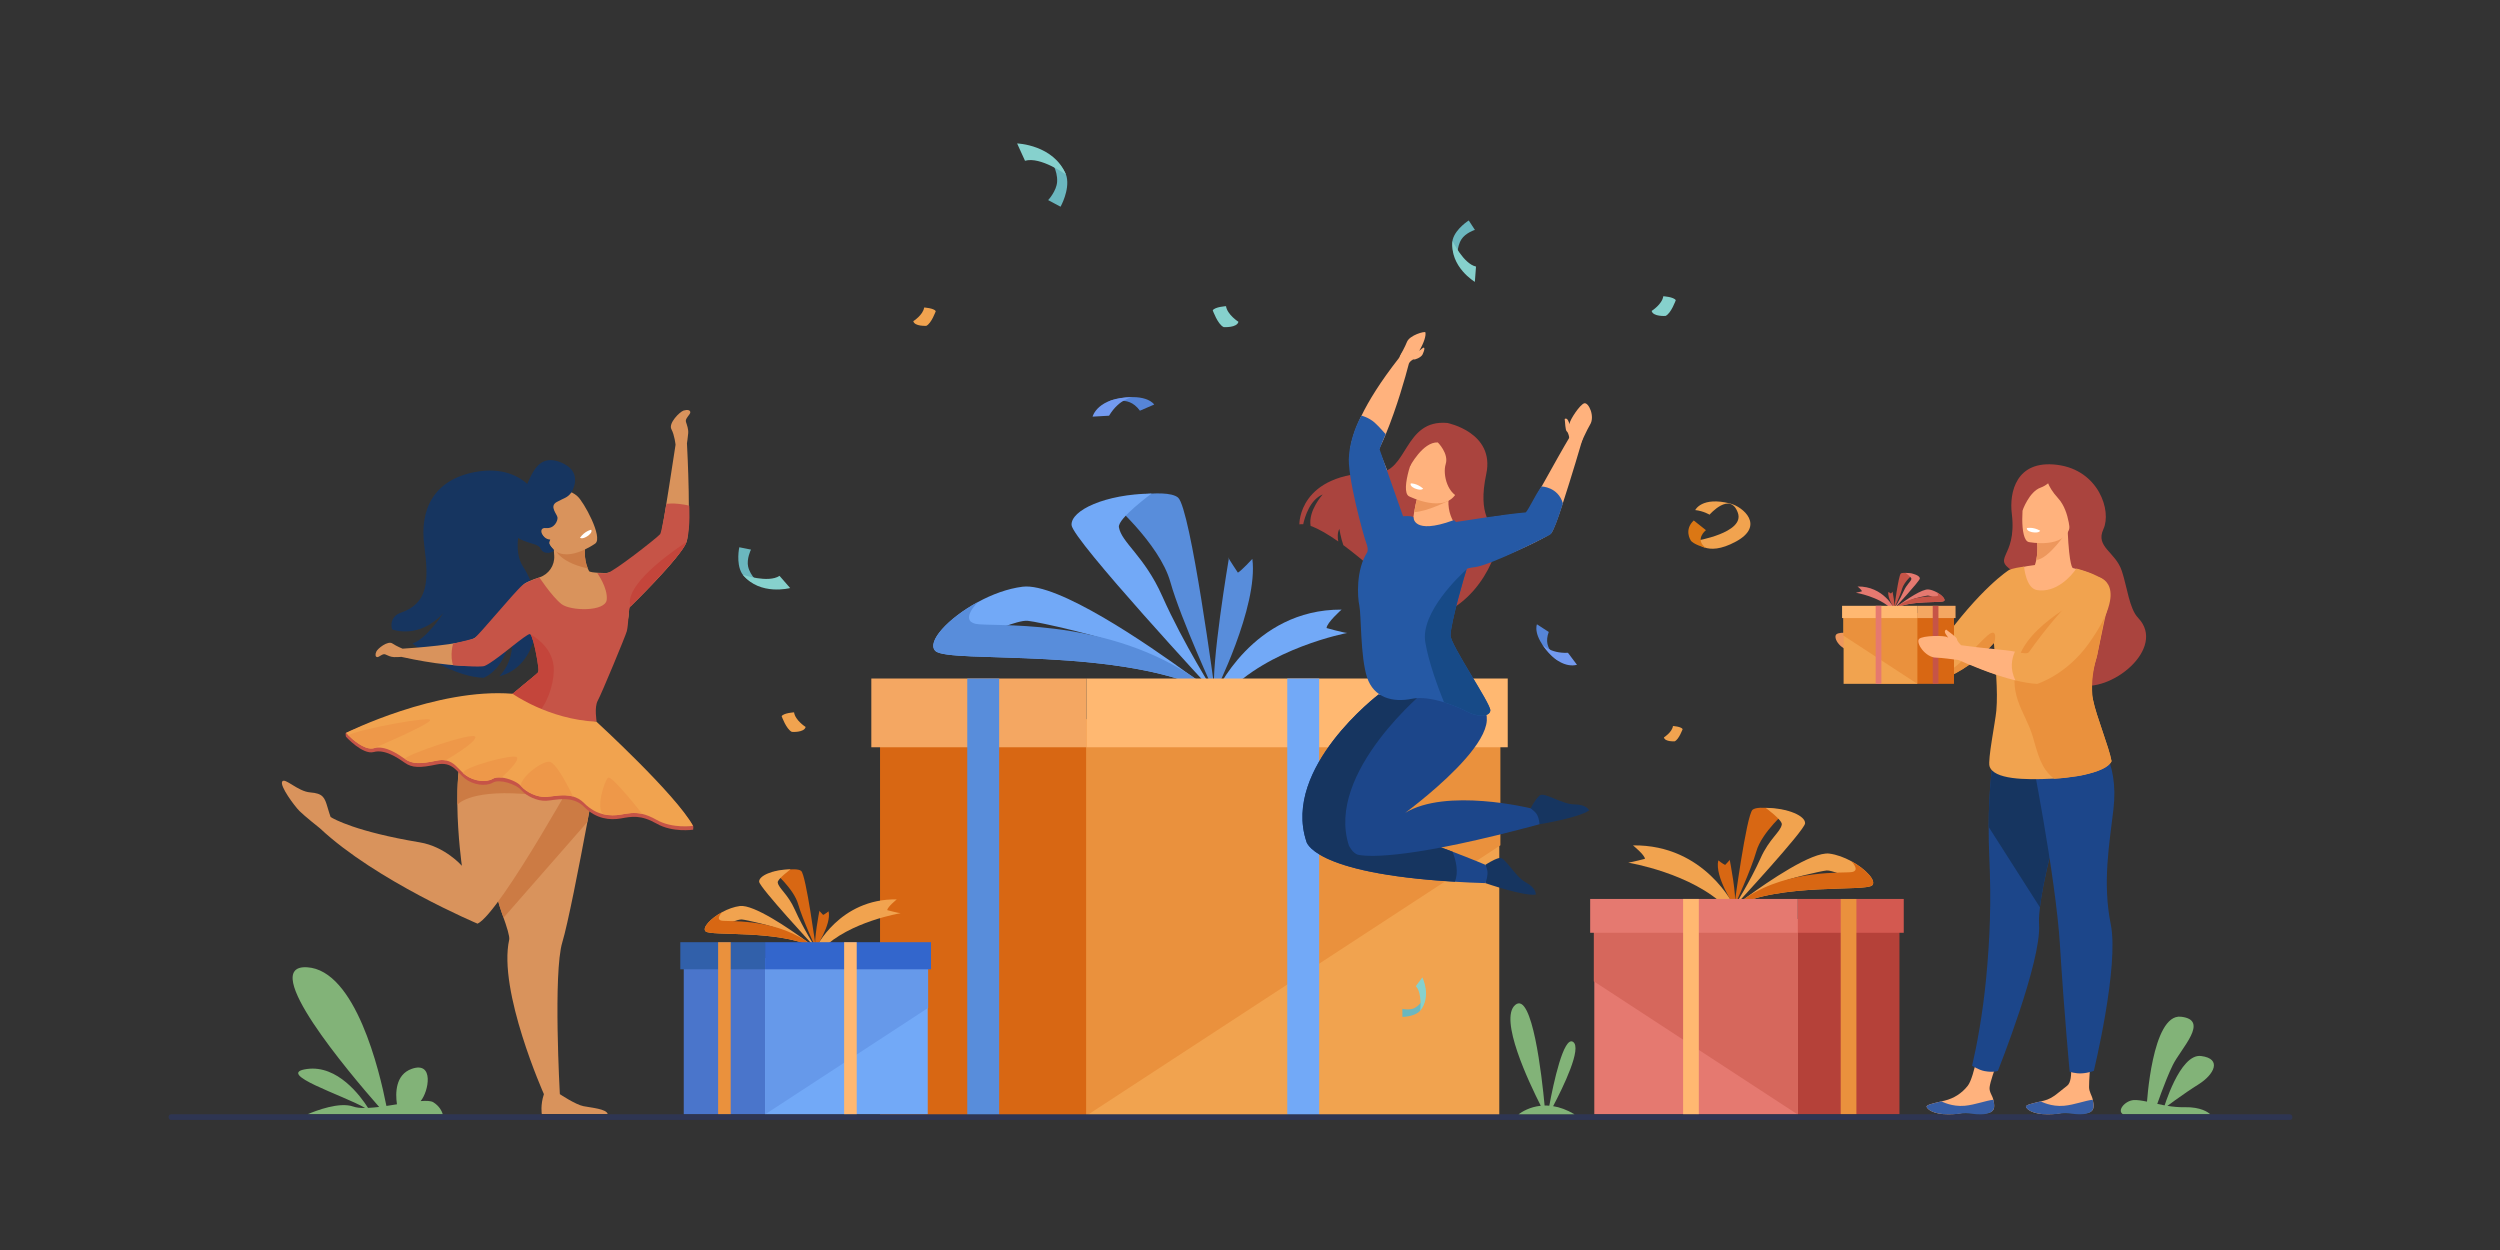 <?xml version="1.0" encoding="utf-8"?>
<!-- Generator: Adobe Illustrator 24.0.1, SVG Export Plug-In . SVG Version: 6.00 Build 0)  -->
<svg version="1.2" baseProfile="tiny" id="_x3C_Layer_x3E_"
	 xmlns="http://www.w3.org/2000/svg" xmlns:xlink="http://www.w3.org/1999/xlink" x="0px" y="0px" viewBox="0 0 3200 1600"
	 xml:space="preserve">
<rect x="0" y="0" width="3200" height="1600" fill="#333333" stroke="none"/>
<rect fill="transparent" width="3200" height="1600"/>
<g>
	<path fill="transparent" d="M335.4,1429.9c0,0-255.1-428.6,71-742.9c326.1-314.2,606.5-140.1,748.8-148.9
		c142.3-8.7,187.9-283.9,608.9-367c421-83,1100.2,8.5,729.4,597.7c-220.3,350,456.4,190.2,361.5,661.9L335.4,1429.9z"/>
	<g>
		<path fill="#D9935C" d="M879.3,567.4c0,0,1.2-7.7,1.6-12.9c0.4-5.2-1.5-10.2-2.9-14.5c-1.4-4.3,5.6-9.3,5.6-12.2
			c0-2.9-3.6-3.8-8.6-2.3c-5,1.6-19.7,16.3-15.6,23.9c4.1,7.7,5.3,19.9,5.3,19.9l0,0c-1.5,10.1-14.1,92.4-18.7,116.8
			c-7,37.2-69.5,47.3-69.5,47.3l30.4,42.8c0,0,63.2-61,71.7-82.4C884.9,678.1,879.9,578.1,879.3,567.4L879.3,567.4z"/>
		<path fill="#163560" d="M502,805.7c0,0,34.5,13.4,65.7-21.3c-0.7,1.1-21.8,33.5-39.8,39.3c2.3,1.6,4.6,3.3,6.7,5.1
			c9.3,7.5,17.3,15.7,26.4,20.5c0,0,0,0,0,0c22.5,12.1,41.8,17.7,58.1,18.3c15.4-6.9,24.3-21.8,29.3-34.7c2.4-1.9,4.8-3.8,7.1-5.6
			c-1.1,18.9-9.8,31.4-16.3,38.3c22.3-5.7,36.6-22.9,43.5-44.3c0.4-1.3,0.8-2.6,1.2-3.9c0.2-0.7,0.4-1.4,0.6-2.2
			c1.2-4.9,2.1-10,2.6-15.2c1.7-18-0.8-37.1-7.3-54.3c-0.3-0.8-0.6-1.5-0.9-2.3c0,0,0-0.1,0-0.1c-2.6-6.4-5.7-12.4-9.4-18
			c-6.7-10.1-7.8-23.5-6.3-37c3.3-29.5,19.6-59.9,19.6-59.9s-2.5-4-7.8-8.9c-10.3-9.3-31.4-21.9-66.4-15.4
			c-53.3,9.8-71.7,47.7-65.5,94.5c6.1,46.7,4.7,73.8-30.8,86c-0.1,0-0.2,0.1-0.4,0.1C502.5,788.2,499.2,797.9,502,805.7z"/>
		<path fill="#D9935C" d="M617.8,926.5c0,0,43.5,49.1,61.6,55.6c18.7,6.7,85.8-3,85.8-3s-7.8-59.1-6.1-77.3
			c1.6-18.3,42.2-85,45.4-112.6c3.3-27.6-28-55.7-28-55.7s-21.1,0-22.5-2.5c-0.6-1.1-1.2-2.3-1.7-3.5c-5.5-13.1-3.4-27.2-3.4-27.2
			l-40.4-1.7c0.4,4.9,0.6,9.1,0.9,12.7c0.8,12.4-7,23.8-18.8,27.7c-11.1,3.6-20.6,7.8-21.3,10.4c-3.5,13.2,29.7,104.2,18.3,113.1
			C639.8,899.7,617.8,926.5,617.8,926.5z"/>
		<path fill="#CC7C46" d="M708.6,698.7c0,0,2.7,20,43.8,28.9c-5.5-13.1-3.4-27.2-3.4-27.2L708.6,698.7z"/>
		<path fill="#D9935C" d="M762.1,695.6c0,0-39.8,28.8-57.3,3.7c-17.5-25-34.5-38.2-9.8-57.6c24.7-19.4,36.3-13.4,44.2-6.4
			C747.1,642.2,772,687.4,762.1,695.6z"/>
		<path fill="#FFFFFF" d="M742.4,688.3c0,0,2.7,2.7,10.2-2.5c0,0,6.4-4.4,4.1-7.7C756.6,678.1,748.7,679.5,742.4,688.3z"/>
		<path fill="#163560" d="M731.5,630.2c0,0,15.3-24-9.8-36.6c-42.1-21.1-43.8,35.6-56.4,39.5c-12.6,3.9-27.4,29.3-12.2,46.9
			c15.2,17.6,34.9,13.5,39,22.4c4.1,8.9,17.6,4.6,16.7,1.4c-0.4-1.2-3.7-3.1-5.5-7.7c-1-2.6,1.8-5.5,0.7-5.5
			c-10.1-0.4-16.2-15.8-5.3-14.7c10.9,1.1,15.4-9.3,14.9-13.5c-0.5-4.3-10.8-14.2-1.2-19.7C722.2,637.2,726.1,637.5,731.5,630.2z"/>
		<path fill="#D9935C" d="M746.8,1415.9c-10.2-2-30.2-15.4-30.2-15.4s-8.7-155.6,3.2-194.5c6.9-22.7,21.3-96.3,32-153.6
			c7.6-40.7,13.4-73.2,13.4-73.2H608.4c0,0,12,129.1,34.9,192c5.6,15.5,9.3,27.6,8.5,31.5c-14.7,65.2,44.4,197.8,44.4,197.8
			c-4.7,14-2.7,25.4-2.7,25.4h84.3C776.3,1419.4,757,1417.9,746.8,1415.9z"/>
		<path fill="#D9935C" d="M669.3,749.5c0,0-48.8,60.7-62.7,67.7c-15.7,7.9-78.3,12.3-91.3,13.1l0,0c0,0-7.2-2.8-13.1-6.7
			c-5.8-3.9-18.8,6.6-20.5,10.4c-1.7,3.8-1.3,6.8,1.1,7.1c2.4,0.3,6.9-4.9,10.3-3.5c3.3,1.5,7.1,3.4,11.3,3.5c3.6,0.1,8-0.2,9.3-0.3
			c10.7,2.4,72.7,15.9,104.1,9.7c9-1.8,76.7-56.5,76.7-56.5l6.2-55.6L669.3,749.5z"/>
		<path fill="#CC7B44" d="M627.3,979.1c0,0-9.5,129.8,17.3,195.5l107.1-122.3c7.6-40.7,13.4-73.2,13.4-73.2H627.3z"/>
		<path fill="#D9935C" d="M632.8,918.7c-22.8-3.3-35.2,15.4-41.6,42.3c-4.8,20.4-6.1,45.4-5.8,69c0.5,41.3,5.8,78.2,5.8,78.2
			s-21.4-24.6-54-30c-81.5-13.6-110.2-30-114-32.4c-1-2.7-2.3-6.8-4-12.6c-3.6-12.3-5.8-17.7-22-18.9c-16.2-1.2-32.7-19.6-36-13.9
			c-3.3,5.7,15.6,31.1,22.1,37.7c6.5,6.5,26.2,22.1,26.2,22.1l0,0c71.5,67.1,201.8,122.1,201.8,122.1
			C640.8,1168.2,750.2,969,750.2,969S703.3,928.9,632.8,918.7z"/>
		<path fill="#C65447" d="M579.9,851.4C579.9,851.4,579.9,851.4,579.9,851.4c0,0,34.7,3.2,40.4,1c5.7-2.3,17-10.7,28.1-19.4
			c2.4-1.9,4.8-3.8,7.1-5.6c11.1-8.7,20.8-16.2,22.8-15.8c0,0,0,0,0,0c0.1,0,0.3,0.1,0.4,0.2c1.2,0.9,2.6,4.6,4,9.6
			c3.7,13.1,7.2,35,6.6,38.5c0,0,0,0,0,0c0,0.1-0.1,0.2-0.1,0.3c0,0,0,0,0,0c0,0,0,0,0,0c-1.5,2-23.4,20-32.9,27.7
			c-2.7,2.2-4.4,3.6-4.4,3.6s0.2,0.1,0.6,0.3c0.4,0.2,1,0.5,1.7,0.8c1.6,0.8,4.1,2,7.3,3.5l0,0c7.2,3.4,18,8.3,30.2,13
			c21.8,8.4,48.3,16.3,67.9,15c1.4-0.1,2.8-0.2,4.1-0.4c0,0-3.2-18.6,1.4-26.8c4.6-8.2,35.8-83.4,37.2-88.9
			c1.2-4.9,1.7-11.7,2.1-17.8c0.1-1.6,0.2-3.2,0.4-4.6c0.4-4.5,1-8.1,2.2-9.2c0,0,0.1-0.1,0.2-0.2c0,0,0.1-0.1,0.1-0.1
			c0.1-0.1,0.2-0.2,0.3-0.3c0.2-0.2,0.3-0.3,0.5-0.5c0-0.1,0.1-0.1,0.1-0.1c7.7-7.6,46.4-46.3,63.1-68.9c0.1-0.2,0.2-0.3,0.3-0.4
			c3.6-4.9,6.1-9,7-11.8l0,0c0.4-1.2,0.7-2.4,1-3.7c4.2-17.2,2.6-43.1,2.6-43.1s0,0,0,0c-0.4-0.1-3-1-13-2.3
			c-7.2-1-15.8-0.2-16.2-0.1c0,0,0,0,0,0s-6.2,36.9-8,38.8c-4.7,5.3-58,47-67.6,49.8c0,0,0,0,0,0c-0.3,0.1-0.6,0.1-0.8,0.1
			c0,0,0,0,0,0h-0.1c-1.2,0-2.4,0-3.6,0c-0.1,0-0.1,0-0.2,0c-4.7,0-8.2,0-8.2,0s13.7,18.8,12.1,34.1c-1.6,15.3-45.9,14.7-57.9,5.5
			c-6.3-4.9-13.8-14.1-19.5-21.7c-3-4.1-5.5-7.7-7.1-9.9c-1-1.5-1.6-2.4-1.6-2.4s0,0,0,0c-0.1,0-0.2,0.1-0.5,0.2
			c-0.1,0-0.2,0.1-0.3,0.1c-0.1,0-0.3,0.1-0.4,0.1c-2.1,0.7-6.3,2.2-10.5,4c-2.3,1-4.5,2-6.5,3.1c0,0,0,0,0,0
			c-1.4,0.8-2.6,1.6-3.6,2.4c-9.7,8-55.8,64.1-61.7,68c0,0,0,0,0,0c-0.1,0.1-0.2,0.1-0.3,0.2c-3.8,1.2-26.8,6.6-26.8,6.6s0,0,0,0
			c-0.1,0.2-1.8,6.8-1.9,13.4C577.8,845.7,579.8,851.1,579.9,851.4z"/>
		<path fill="#CC7B44" d="M585.5,1030c4.2-4.5,26.9-22.5,112.7-10.8c0,0-53.8-61.7-106.8-58.2C586.5,981.4,585.2,1006.4,585.5,1030z
			"/>
		<path fill="#C4453B" d="M651.8,891.5c0,0,17.4,9.1,39.8,17.7c12.3-15.4,18.7-41.3,17-57c-2.7-25.1-26.4-38.6-29.9-40.4
			c4.4,3.5,12,46.1,10.4,48.4c0,0,0,0,0,0c-1.5,2-23.4,20-32.9,27.7C653.5,890.2,651.8,891.5,651.8,891.5z"/>
		<path fill="#C4453B" d="M806.9,776.3c3-2.9,66.2-65.4,71.7-82.4C878.6,694,797.3,745.1,806.9,776.3z"/>
		<g>
			<path fill="#C65447" d="M763.7,928.7c0,0,99.2,87.4,123.5,128.4c0.6,1.1,0,3.7,0,4.9c0,0-26.1,4-46.6-7.7
				c-20.5-11.6-31.9-9.2-45.8-6.7c-13.9,2.5-31.7,0.8-47-14.7c-15.3-15.6-37.4-8.5-48.8-7.9c-11.5,0.5-25.1-6-31.7-13.6
				c-6.5-7.6-27.8-14.7-36.6-9.6c-8.7,5.2-25.1,3-35.5-5.2c-10.4-8.2-15.8-22.4-36.6-18c-20.7,4.4-31.1,4.4-40.4-2.2
				c-9.3-6.5-25.7-17.7-39.8-13.8c-14.2,3.9-35.6-19.6-35.6-19.6s-1-4.4,0-4.9c14.2-6.8,122.3-52.5,213.3-45.2
				C656.2,892.9,702.3,925.8,763.7,928.7z"/>
			<path fill="#F1A34F" d="M442.9,938.1c0,0,1,1.1,2.8,2.9c6,5.9,20.3,18.5,31.2,17c0.5-0.1,1.1-0.2,1.6-0.3c0,0,0,0,0,0
				c14.2-3.9,30.5,7.2,39.8,13.8c9.3,6.6,19.7,6.6,40.4,2.2c4.6-1,8.4-1,11.7-0.4c10.5,1.8,15.7,10.1,22.5,16.4v0
				c0.8,0.7,1.5,1.4,2.4,2c5.6,4.4,12.8,7,19.7,7.8c6,0.6,11.7-0.2,15.7-2.6c2.8-1.7,6.8-2.1,11.3-1.6c8.9,0.9,19.4,5.3,24.3,10.2
				c0.3,0.3,0.6,0.7,0.9,1c6.6,7.6,20.2,14.2,31.7,13.6c8.2-0.4,21.8-4.1,34.4-0.6c0,0,0,0,0,0c5.1,1.4,10,4,14.4,8.5
				c7.9,8,16.5,12.4,24.8,14.3h0c7.8,1.8,15.4,1.6,22.1,0.4c9.1-1.6,17.1-3.2,27.3-0.9c0,0,0,0,0,0c5.4,1.2,11.4,3.6,18.5,7.6
				c20.5,11.6,46.6,7.7,46.6,7.7c-20.9-39.3-123.5-133.3-123.5-133.3c-61.4-2.9-107.4-35.8-107.4-35.8
				C558.5,880.2,442.9,938.1,442.9,938.1z"/>
			<g>
				<path fill="#EE9849" d="M772.6,1042.2L772.6,1042.2c7.8,1.8,15.4,1.6,22.1,0.4c9.1-1.6,17.1-3.2,27.3-0.9
					c-0.6-0.7-38.7-49.4-43.5-46.3C773.7,998.5,762.1,1036,772.6,1042.2z"/>
				<path fill="#EE9849" d="M666.4,1005.4c0.3,0.3,0.6,0.7,0.9,1c6.6,7.6,20.2,14.2,31.7,13.6c8.2-0.4,21.8-4.1,34.4-0.6
					c-0.3-0.7-20-42.8-29.9-44.3C694.8,973.8,668.7,992.2,666.4,1005.4z"/>
				<path fill="#EE9849" d="M445.7,941c6,5.9,20.3,18.5,31.2,17c0.5-0.1,1-0.2,1.6-0.3c0,0,0,0,0,0c1.1-0.4,68.6-29.2,72.1-35.7
					C553.8,916,463.3,932.5,445.7,941z"/>
				<path fill="#EE9849" d="M518.3,971.4c9.3,6.6,19.7,6.6,40.4,2.2c4.6-1,8.4-1,11.7-0.4c0,0,39.8-22.9,38-30
					C606.7,936,518.3,966.5,518.3,971.4z"/>
				<path fill="#EE9849" d="M592.9,989.6L592.9,989.6c0.8,0.7,1.5,1.4,2.4,2c5.6,4.4,12.8,7,19.7,7.8c6,0.6,11.7-0.2,15.7-2.6
					c2.8-1.7,6.8-2.1,11.3-1.6c2.5-2.2,23.6-21.2,19.6-25.9C657.3,964.3,590.6,982.6,592.9,989.6z"/>
			</g>
		</g>
	</g>
	<path fill="#82B378" d="M452.2,1416.4c3.8,1.4,9.1,1.9,15.2,1.8c-27.5-16.1-117-44.2-74.4-49.9c39.1-5.3,68.4,34.5,78.1,49.8
		c4.4-0.2,9.2-0.6,14.2-1.2c-38.8-44.2-155.5-182.3-92.4-178.8c62.3,3.5,93,133.2,101.7,177.5c4.5-0.6,9.1-1.4,13.5-2.1
		c-2.1-14.1-2.1-38,19-45.4c28.9-10.1,21.7,29.1,11.3,41.3c7.4-0.6,13.2-0.3,16.1,1.4c7.8,4.8,11,11.3,12.3,15.5H393.5
		C404.6,1421.6,434.4,1410.1,452.2,1416.4z"/>
	<g>
		<path fill="#82B378" d="M2747.9,1414.1c0,0,6.5-116.8,43.7-112.7c37.3,4.1,0,40.5-10.5,62c-10.5,21.5-21.9,55.7-21.9,55.7
			L2747.9,1414.1z"/>
		<path fill="#82B378" d="M2769.4,1419.1c0,0,20.6-70.9,48-67.4c27.4,3.5,16.4,23.9-3,36.1
			C2794.9,1399.9,2769.4,1419.1,2769.4,1419.1z"/>
		<path fill="#82B378" d="M2829.2,1426.3h-111.6c-8.4-4.5,2.3-17.4,13.5-18.2c4.6-0.3,10.4,0.6,17.1,2c4.1,0.9,8.5,1.9,13.2,2.9
			c3,0.7,6.1,1.3,9.3,1.9c1.2,0.2,2.3,0.4,3.5,0.6h0c7.1,1.1,14.4,1.9,21.9,1.7C2817.2,1416.8,2826.4,1423.7,2829.2,1426.3z"/>
	</g>
	<g>
		<g>
			<g>
				<path fill="#588DDB" d="M1419.6,639.7c0,0,72.2-16.3,88.3-2.8c16.1,13.5,47.6,251.2,47.6,251.2s-44-95.4-57.4-143
					C1484.2,695.2,1419.6,639.7,1419.6,639.7z"/>
				<path fill="#72A9F7" d="M1555.5,888.1c-1.8-1.9-182.7-197.2-183.9-216c-1.2-18.8,43.1-39.7,102.4-40.3c0,0-43.6,31.9-41.8,43
					c3.3,19.8,32.5,36.6,55.5,88.3C1514.7,823.9,1555,887.2,1555.5,888.1z"/>
			</g>
			<g>
				<path fill="#72A9F7" d="M1555.5,888.1c-1-0.8-13.2-10.2-31.8-23.8c0,0,0,0-0.1,0c-56-40.8-170-118.9-214.7-113.3
					c-19.2,2.4-39.3,9.9-57.1,19.6c0,0,0,0,0,0c-38.1,20.7-66.1,51.1-54.5,62.6C1214.5,850.1,1438,826.1,1555.5,888.1
					C1555.5,888.1,1555.5,888.1,1555.5,888.1z M1264.7,810.6c0,0,37.5-17.1,50.6-16s106.9,22.2,118,31.5
					C1444.3,835.4,1264.7,810.6,1264.7,810.6z"/>
				<path fill="#588DDB" d="M1555.5,888.1c-117.5-62-341.1-38-358.2-54.9c-11.7-11.5,16.3-42,54.5-62.6c-0.5,0.5-23.4,23.1-3.1,27.9
					c18.7,4.4,159.7-9.4,274.9,65.7c0,0,0,0,0.1,0C1534.5,871.4,1545.2,879.3,1555.5,888.1C1555.5,888.1,1555.5,888.1,1555.5,888.1z
					"/>
			</g>
			<path fill="#588DDB" d="M1554.4,888c0,0,56.5-111.6,48.6-172.6c0,0-13.8,15-18.5,17.6c0,0-11.6-17.4-12.5-19.7
				c-0.8-2.3,0.8,2.3,0.8,2.3S1549.6,852.3,1554.4,888z"/>
			<path fill="#72A9F7" d="M1555.5,888.1c0,0,47.6-108.4,161.7-107.8c0,0-19,16.8-19.2,23.6c0,0,20.3,5.7,26.4,6.3
				c0,0-101.4,19.1-156.2,79.4L1555.5,888.1z"/>
		</g>
		<g>
			<g>
				
					<rect x="1126.5" y="920.7" transform="matrix(-1 -1.224647e-16 1.224647e-16 -1 2781.354 2348.66)" fill="#D86713" width="528.4" height="507.3"/>
				
					<rect x="1390.7" y="920.7" transform="matrix(-1 -1.224647e-16 1.224647e-16 -1 3309.788 2348.66)" fill="#F1A34F" width="528.4" height="507.3"/>
				<polygon fill="#EA913D" points="1390.7,920.7 1920.5,920.7 1920.5,1082 1390.7,1428 				"/>
			</g>
			<g>
				<rect x="1115.3" y="868.5" fill="#F4A762" width="275.4" height="88"/>
				<rect x="1390.7" y="868.5" fill="#FFB871" width="539.2" height="88"/>
			</g>
			<rect x="1647.7" y="868.5" fill="#72A9F7" width="40.8" height="560.2"/>
			<rect x="1238.1" y="868.5" fill="#588DDB" width="40.8" height="559"/>
		</g>
	</g>
	<g>
		<path fill="#D86713" d="M2286.8,1037.9c0,0-35.6-8-43.5-1.4c-7.9,6.7-23.5,123.8-23.5,123.8s21.7-47,28.3-70.5
			C2255,1065.3,2286.8,1037.9,2286.8,1037.9z"/>
		<path fill="#F1A34F" d="M2219.9,1160.3c0.9-0.9,90-97.2,90.6-106.4c0.6-9.3-21.3-19.6-50.4-19.8c0,0,21.5,15.7,20.6,21.2
			c-1.6,9.8-16,18-27.3,43.5C2240,1128.7,2220.2,1159.9,2219.9,1160.3z"/>
		<path fill="#F1A34F" d="M2219.9,1160.3c57.9-30.5,168.1-18.7,176.5-27.1c5.7-5.7-8.1-20.7-26.8-30.9c0,0,0,0,0,0
			c-8.8-4.8-18.7-8.5-28.1-9.7c-22-2.8-78.2,35.7-105.8,55.8c0,0,0,0,0,0C2226.4,1155.3,2220.4,1159.9,2219.9,1160.3
			C2219.9,1160.3,2219.9,1160.3,2219.9,1160.3z M2280.1,1129.7c5.5-4.6,51.7-15,58.1-15.5c6.5-0.5,24.9,7.9,24.9,7.9
			S2274.7,1134.3,2280.1,1129.7z"/>
		<path fill="#D86713" d="M2219.9,1160.3c57.9-30.5,168.1-18.7,176.5-27.1c5.7-5.7-8.1-20.7-26.8-30.9c0.2,0.2,11.5,11.4,1.5,13.8
			c-9.2,2.2-78.7-4.6-135.5,32.4c0,0,0,0,0,0C2230.2,1152.1,2225,1156,2219.9,1160.3C2219.9,1160.3,2219.9,1160.3,2219.9,1160.3z"/>
		<path fill="#D86713" d="M2220.4,1160.3c0,0-25.9-37.7-21-59c0,0,6.5,5,8.8,5.8c0,0,6-6.2,6.4-7c0.5-0.8-0.5,0.8-0.5,0.8
			S2223.4,1147.8,2220.4,1160.3z"/>
		<path fill="#F1A34F" d="M2219.9,1160.3c0,0-37.6-79.5-129.7-78.2c0,0,15.2,12.3,15.3,17.2c0,0-16.5,4.3-21.4,4.9
			c0,0,81.7,13.3,125.5,57.3L2219.9,1160.3z"/>
		<rect x="2170.9" y="1176.3" fill="#B54139" width="260.4" height="250"/>
		<rect x="2040.7" y="1176.3" fill="#E57970" width="260.4" height="250"/>
		<polygon fill="#D6675C" points="2301.1,1176.6 2040.1,1176.6 2040.1,1256.1 2301.1,1426.6 		"/>
		
			<rect x="2301.1" y="1150.7" transform="matrix(-1 -1.224647e-16 1.224647e-16 -1 4737.907 2344.654)" fill="#D35950" width="135.7" height="43.3"/>
		
			<rect x="2035.4" y="1150.7" transform="matrix(-1 -1.224647e-16 1.224647e-16 -1 4336.516 2344.654)" fill="#E57970" width="265.7" height="43.3"/>
		
			<rect x="2154.3" y="1150.7" transform="matrix(-1 -1.224647e-16 1.224647e-16 -1 4328.785 2577.356)" fill="#FFB871" width="20.1" height="276"/>
		<rect x="2356.1" y="1150.7" fill="#EA913D" width="20.1" height="275.5"/>
	</g>
	<g>
		<path fill="#D86713" d="M990.7,1115.9c0,0,28.5-6.4,34.8-1.1c6.3,5.3,18.8,99,18.8,99s-17.3-37.6-22.6-56.3
			C1016.1,1137.7,990.7,1115.9,990.7,1115.9z"/>
		<path fill="#F1A34F" d="M1044.2,1213.7c-0.7-0.8-72-77.7-72.5-85.1c-0.5-7.4,17-15.6,40.3-15.9c0,0-17.2,12.6-16.5,16.9
			c1.3,7.8,12.8,14.4,21.9,34.8C1028.1,1188.4,1044,1213.4,1044.2,1213.7z"/>
		<path fill="#F1A34F" d="M1044.2,1213.7c-0.4-0.3-5.2-4-12.5-9.4c0,0,0,0,0,0c-22.1-16.1-67-46.8-84.6-44.6
			c-7.6,1-15.5,3.9-22.5,7.7c0,0,0,0,0,0c-15,8.1-26.1,20.1-21.5,24.7C909.8,1198.7,997.9,1189.3,1044.2,1213.7
			C1044.2,1213.7,1044.2,1213.7,1044.2,1213.7z M929.6,1183.2c0,0,14.8-6.7,19.9-6.3c5.2,0.4,42.1,8.7,46.5,12.4
			C1000.4,1192.9,929.6,1183.2,929.6,1183.2z"/>
		<path fill="#D86713" d="M1044.2,1213.7c-46.3-24.4-134.4-15-141.1-21.6c-4.6-4.5,6.4-16.5,21.5-24.7c-0.2,0.2-9.2,9.1-1.2,11
			c7.4,1.7,62.9-3.7,108.3,25.9c0,0,0,0,0,0C1035.9,1207.1,1040.1,1210.2,1044.2,1213.7C1044.2,1213.7,1044.2,1213.7,1044.2,1213.7z
			"/>
		<path fill="#D86713" d="M1043.8,1213.7c0,0,20.7-30.2,16.8-47.2c0,0-5.2,4-7,4.6c0,0-4.8-5-5.2-5.6c-0.4-0.6,0.4,0.6,0.4,0.6
			S1041.4,1203.7,1043.8,1213.7z"/>
		<path fill="#F1A34F" d="M1044.2,1213.7c0,0,30-63.6,103.7-62.5c0,0-12.2,9.8-12.2,13.8c0,0,13.2,3.5,17.1,3.9
			c0,0-65.3,10.6-100.3,45.8L1044.2,1213.7z"/>
		<rect x="875.2" y="1226.5" fill="#4A75CB" width="208.2" height="199.9"/>
		<rect x="979.3" y="1226.5" fill="#72A9F7" width="208.2" height="199.9"/>
		<polygon fill="#6699EA" points="979.3,1226.5 1188,1226.5 1188,1290.1 979.3,1426.4 		"/>
		<rect x="870.8" y="1206" fill="#3160AA" width="108.5" height="34.7"/>
		<rect x="979.3" y="1206" fill="#3366CC" width="212.4" height="34.7"/>
		<rect x="1080.5" y="1206" fill="#FFB871" width="16.1" height="220.7"/>
		<rect x="919.2" y="1206" fill="#EA913D" width="16.1" height="220.3"/>
	</g>
	<path fill="#2E3552" d="M2931.1,1433.5H219c-1.7,0-3.1-1.4-3.1-3.1v-1c0-1.7,1.4-3.1,3.1-3.1h2712.1c1.7,0,3.1,1.4,3.1,3.1v1
		C2934.1,1432.1,2932.8,1433.5,2931.1,1433.5z"/>
	<g>
		<g>
			<path fill="#6BB7BF" d="M1344.4,204.4c0,0,9.7,13.3,8.7,28.5c-0.8,11.3-10.8,22.7-11.5,23.2l15.9,8.5c0,0,11.8-20.9,7.8-38.4
				c-1.2-5.4-6.8-13.9-11-17.7C1349.8,204.3,1344.4,204.4,1344.4,204.4z"/>
			<path fill="#86D1CD" d="M1312,205.8l-10.1-22.2c0,0,46.9,1.6,62.5,39.8C1364.4,223.4,1331.6,200,1312,205.8z"/>
		</g>
		<g>
			<path fill="#6BB7BF" d="M1821.9,1278.3c0,0-4,8.6-12,12.3c-5.9,2.7-14.5,0.9-14.9,0.6l0.1,10.4c0,0,13.8,0.1,21.5-6.7
				c2.4-2.1,5.1-7.3,5.9-10.5C1823.5,1280.9,1821.9,1278.3,1821.9,1278.3z"/>
			<path fill="#86D1CD" d="M1812.2,1262.3l8.4-11.2c0,0,12.3,24.1-2.7,42.6C1817.9,1293.6,1820.6,1270.6,1812.2,1262.3z"/>
		</g>
		<g>
			<path fill="#6BB7BF" d="M971.7,746.3c0,0-11.2-8.4-14.1-21.1c-2.1-9.4,3.2-21.1,3.7-21.7l-15-3c0,0-4.4,19.9,3.1,33.1
				c2.3,4.1,9,9.6,13.3,11.7C967.4,747.7,971.7,746.3,971.7,746.3z"/>
			<path fill="#86D1CD" d="M997.8,737.1l13.6,15.6c0,0-38.5,10.2-60.6-17C950.8,735.7,983.3,746.7,997.8,737.1z"/>
		</g>
		<g>
			<path fill="#6BB7BF" d="M1865.8,329.6c0,0-1.7-13.2,5-23.5c4.9-7.6,16.4-11.8,17.1-11.8l-7.9-12.1c0,0-16.4,10.2-20.4,24
				c-1.2,4.2-0.6,12.5,0.9,16.8C1862,327.6,1865.8,329.6,1865.8,329.6z"/>
			<path fill="#86D1CD" d="M1889.3,341.2l-1.5,19.6c0,0-32.4-19.3-28.5-52.3C1859.2,308.4,1873.2,337.7,1889.3,341.2z"/>
		</g>
		<g>
			<path fill="#F1A34F" d="M2169.9,652.9c0,0,8.2-17.7,44.8-8.4c16.4,4.2,44.8,28.3,7.3,48.7c-39.1,21.2-51.4-0.9-51.4-0.9
				s62.9-10.3,53.9-35.8c-9.9-28.1-36.3,2.3-36.3,2.3S2180.7,654.1,2169.9,652.9z"/>
			<path fill="#DB7714" d="M2163.8,691.1c0,0-8.4-13.1,4.2-24.9l15.6,12.4c0,0-15.2,12,0,22.8C2183.6,701.4,2166,696.6,2163.8,691.1
				z"/>
		</g>
		<g>
			<path fill="#5685D8" d="M1420.3,518.2c0,0,22.1-15.4,38.8,7.5l18.3-7.9c0,0-9-14.2-44.4-7.9
				C1409.8,514.1,1420.3,518.2,1420.3,518.2z"/>
			<path fill="#739AF0" d="M1398.5,533.3c0,0,6-24.9,51.4-24.9c0,0-17,1.6-30.3,23.7L1398.5,533.3z"/>
		</g>
		<g>
			<path fill="#5685D8" d="M1996.2,842c0,0-22.8-9-13.8-33.1l-15.1-9.8c0,0-6.2,14,16.4,37.5C1998.4,852.1,1996.2,842,1996.2,842z"
				/>
			<path fill="#739AF0" d="M2018.5,850.9c0,0-21.8,8-44.7-26.3c0,0,9.8,12,33.2,11L2018.5,850.9z"/>
		</g>
		<path fill="#F1A34F" d="M2129.8,943.9c0,0,10.5-6.6,11.6-14.6c0,0,10.2,0.6,12.4,3.9c0,0-4.7,13.2-10.2,15.7
			C2143.5,948.9,2131.1,949.7,2129.8,943.9z"/>
		<path fill="#F1A34F" d="M1169,411.1c0,0,12.6-7.9,13.9-17.5c0,0,12.2,0.7,14.9,4.6c0,0-5.6,15.9-12.2,18.9
			C1185.6,417,1170.7,418,1169,411.1z"/>
		<path fill="#F1A34F" d="M1031.2,930.5c0,0-13.4-8.5-14.8-18.7c0,0-13.1,0.7-15.9,4.9c0,0,6,16.9,13.1,20.1
			C1013.6,936.9,1029.5,937.9,1031.2,930.5z"/>
		<path fill="#86D1CD" d="M1585.2,411.9c0,0-14.3-9.1-15.9-20c0,0-14,0.8-17,5.3c0,0,6.4,18.1,14,21.5
			C1566.4,418.7,1583.3,419.8,1585.2,411.9z"/>
		<path fill="#86D1CD" d="M2114.1,398c0,0,13.5-8.5,14.9-18.8c0,0,13.1,0.7,16,5c0,0-6,17-13.1,20.2
			C2131.8,404.4,2115.9,405.5,2114.1,398z"/>
	</g>
	<g>
		<path fill="#FFB27D" d="M2552.5,1417.1c-0.7,9-13.4,9-27.7,7.2c-14.4-1.8-10.6,1.9-30.7,2c-20.1,0.1-27-6.6-28-9.5
			c-0.9-2.6,8.9-4.6,19.2-7.1c1.3-0.3,2.6-0.6,3.9-0.9c11.7-2.9,21.8-9.2,29.6-19.1c8.7-11.2,16.7-62.1,16.7-62.1l31.4,5.9
			c0,0-18.3,43.6-20.2,58c-0.8,6.4,3.7,10.7,4.8,16.3C2552.2,1410.8,2552.8,1413.9,2552.5,1417.1z"/>
		<path fill="#365DA4" d="M2524.7,1425.7c-14.4-1.8-10.5,0.4-30.6,0.6c-20.1,0.1-27-6.6-28-9.5c-0.9-2.6,8.9-4.6,19.2-7.1l0.1,0.2
			c0,0,12.9,7,29.5,5.5c13.5-1.3,27.3-6.8,36.7-7.7c0.6,3.1,1.1,6.2,0.9,9.3C2551.8,1426.1,2539.1,1427.5,2524.7,1425.7z"/>
		<g>
			<path fill="#1C468A" d="M2659.1,967.8c0,0-17.2,55.3-31.2,111.3c-1.4,5.7-2.8,11.4-4.2,17.1c-3,12.9-5.8,25.5-8.1,37.1
				c-1,5-1.8,9.9-2.6,14.5c-0.8,4.8-1.4,9.3-1.9,13.6c-0.8,6.9-1.3,13.1-1.2,18.2c0,1.3,0.1,2.5,0.1,3.6
				c3.2,47.4-52.7,187.6-52.7,187.6s-5.4,2.3-17,0.2c-7.7-1.4-16-6.9-16-6.9c5.9-25.1,13.4-64.9,17.9-111.1c5-52.7,6.7-98,4.1-156.2
				c-0.6-13.7-0.9-26.6-0.8-38.4c0.1-50.5,5.2-83.3,7-92.9C2558.3,934.9,2659.1,967.8,2659.1,967.8z"/>
		</g>
		<path fill="#163560" d="M2659.1,967.8c0,0-17.2,55.3-31.2,111.3c-1.4,5.7-2.8,11.4-4.2,17.1c-3,12.9-5.8,25.5-8.1,37.1
			c-1,5-1.8,9.9-2.6,14.5c-0.8,4.8-1.4,9.3-1.9,13.6l-65.6-102.9c0.1-50.5,5.2-83.3,7-92.9C2558.3,934.9,2659.1,967.8,2659.1,967.8z
			"/>
		<path fill="#FFB27D" d="M2679.7,1417.1c-0.7,9-13.4,9-27.7,7.2s-10.6,1.9-30.7,2c-20.1,0.1-27-6.6-28-9.5
			c-0.9-2.6,8.9-4.6,19.2-7.1c1.3-0.3,2.6-0.6,3.9-0.9c11.7-2.9,19.5-11.6,29.6-19.1c9.5-7.2,2.9-41.9,2.9-41.9l29.6-10.6
			c0,0-4.5,35-4.5,54.2c0,6.5,3.7,10.7,4.8,16.3C2679.4,1410.8,2680,1413.9,2679.7,1417.1z"/>
		<path fill="#365DA4" d="M2652.2,1425.6c-14.4-1.8-10.9,0.6-31,0.7c-20.1,0.1-27-6.6-28-9.5c-0.9-2.6,8.9-4.6,19.2-7.1l0.1,0.2
			c0,0,12.9,7,29.5,5.5c13.5-1.3,27.3-6.8,36.7-7.7c0.6,3.1,1.1,6.2,0.9,9.3C2679,1426.1,2666.6,1427.4,2652.2,1425.6z"/>
		<path fill="#1C468A" d="M2598.4,956.8c0,0,32.8,163.4,38.3,252.4c5.5,89,12.5,162.6,12.5,162.6s7.2,2.6,15.4,2.1
			c8.7-0.5,15.5-3.2,15.5-3.2s32.5-133.8,21.7-187.4c-10.8-53.6-1.8-103,3.4-147.4c7.4-63.7-21.1-93.3-41-113.5
			C2644,902,2598.4,956.8,2598.4,956.8z"/>
		<path fill="#AA443E" d="M2575.1,657.4c-3.3-26.6,5.1-69.2,58.2-62.4c53.1,6.8,69.8,59,59.1,82.2c-10.7,23.2,15.4,28.8,23.6,53.8
			c7,21.4,9.5,48.1,20.9,60c36.8,38.5-35.3,97.8-78.7,85.3c-79.1-22.8-89.3-26.1-86.5-88.3c1.4-31.9,26.2-44.2,10.5-53.4
			C2544.2,712.3,2582.5,717.7,2575.1,657.4z"/>
		<path fill="#FFB27D" d="M2591.2,742.9l15.7,23.6l31.7-1.6l14.6-37.8c0,0-4.5-0.9-6.6-48l-39.5,12.1c0,0,2.1,12.3-0.7,25.7
			C2604.4,726.2,2600.1,736.1,2591.2,742.9z"/>
		<path fill="#FFB27D" d="M2586.8,726.3c2,0,39.2-12.5,92.4,9.2c0,0-25.2,144.3-14.4,171.9c10.8,27.5,15,52,15,52l-117.6,1.5
			c0,0,1.6-94.6-3.8-128C2553,799.3,2586.8,726.3,2586.8,726.3z"/>
		<path fill="#F1A34F" d="M2679.1,896.1c-0.7-2.8-1.2-5.2-1.4-7.3c-1.5-17.4,1.1-31.6,5.5-45.6c0,0,0,0,0,0c0.1-0.2,0.1-0.4,0.2-0.7
			c0.1-0.4,0.3-0.9,0.4-1.7c0,0,0,0,0-0.1c0.2-0.7,0.4-1.5,0.6-2.4c0.1-0.3,0.1-0.6,0.2-1c3-13.5,9.7-47.6,11.4-52.2
			c0.6-1.5,1.2-4.2,1.8-7.4c1.8-10.2,2.6-26.6-3.4-33.4c-8.3-9.5-36.7-16.6-36.7-16.6c-5.8,9.1-25.7,31.7-50.4,27.6
			c-14.3-2.4-16.5-30.1-16.5-30.1c-15.3,2.1-19.3,4.4-19.3,4.4s-36.7,22.9-88.7,95.9c-1.6,2.3-5.6,2.1-15.2,0.2
			c-12.2-2.4-37.1-2.1-74.7-7.6c0,0-1.3,0.9-1.6,5c-0.8,9.1-1.7,11.8-1.7,11.8s24.8,11.7,51.1,20c9.3,3,19,5.7,28.3,7.8
			c8.7,1.9,16.9,3.3,24.1,3.6c0,0,30-11.5,59.1-43.6c1.7,26.9,5.4,61.6,3.1,87c-1.3,14.4-11.2,63-8.7,71.1
			c5.2,16.8,44.8,17.7,80.2,15.9c0.8,0,1.5-0.1,2.3-0.1c5.5-0.3,10.9-0.8,15.9-1.4c9.5-1.1,17.7-2.4,23.1-3.7
			c6.9-1.6,15.6-3.9,22.7-7.3c5.4-2.6,9.9-5.9,11.8-10C2699.5,956.2,2683,916.3,2679.1,896.1z"/>
		<path fill="#EA913D" d="M2601.9,942.7c6.7,22.8,10.6,41.5,27.5,54.1c5.5-0.3,10.9-0.8,15.9-1.4c9.5-1.1,17.7-2.4,23.1-3.7
			c6.9-1.6,15.6-3.9,22.7-7.3c5.4-2.6,9.9-5.9,11.8-10c-3.4-18.3-19.8-58.2-23.8-78.5c-0.4-2-0.7-3.8-0.8-5.3
			c-1.5-18.1,0.9-33,4.9-47.6c0,0,0,0,0,0c0.2-0.8,0.4-1.5,0.7-2.3c0,0,0,0,0-0.1c0.1-0.5,0.3-1.3,0.6-2.4c0.1-0.3,0.1-0.6,0.2-1
			c2.7-12.8,9.8-53.1,11.6-58.4c0.6-1.7,1.2-4.5,1.8-8l-14.2-13.6c0,0-81.2,34.7-99.1,82.5C2566.8,887.8,2592.3,910.1,2601.9,942.7z
			"/>
		<path fill="#EA913D" d="M2440.9,855.2c18,5.7,37.5,10.7,52.4,11.4c0,0,30.4-11.7,59.6-44.2c1.2-5.5,2.4-14.8-4.3-12.1
			c-9.4,3.8-44.1,48.3-57.3,49.3C2482.1,860.2,2455.3,857,2440.9,855.2z"/>
		<path fill="#F1A34F" d="M2505.1,842.5c0,0,40,20.1,74.7,28.4c10,2.4,19.6,4.1,27.8,4.5c0,0,37.3-11.5,65.8-51.4
			c55-77.1,12.5-85.4,12.5-85.4s-36.8,22.9-88.7,95.9c-1.8,2.6-6.4,2-18.2-0.4c-12.6-2.5-37.7-2.2-72.4-7.3c0,0-0.6,1.3-0.9,5.4
			C2505,841.3,2505.1,842.5,2505.1,842.5z"/>
		<path fill="#ED975D" d="M2389.8,835.2c0,0,24.8,11.7,51.1,20c9.3,3,19,5.7,28.3,7.8c3.7-16.6,1.2-29.5-1.4-37
			c-12.2-2.4-38.3-2.5-75.9-8.1L2389.8,835.2z"/>
		<path fill="#ED975D" d="M2401.4,820.2c0,0-9.5-1.8-17.4-5.8c-7.9-4-29-6.6-33.5-2.4c-4.5,4.2,4.8,21.4,24,21.9
			c19.3,0.5,24.8,3.7,24.8,3.7L2401.4,820.2z"/>
		<path fill="#ED975D" d="M2606.4,716.8c16.3-1.3,40.2-37.7,40.2-37.7l-39.5,12.1C2607.1,691.2,2609.2,703.5,2606.4,716.8z"/>
		<path fill="#FFB27D" d="M2596.7,693.8c0,0,47.3,9.5,52.8-20.1c5.5-29.6,15.2-48.2-14.7-55.5c-30-7.3-37.9,2.9-42.2,12.3
			C2588.4,640,2584.5,690.6,2596.7,693.8z"/>
		<path fill="#AA443E" d="M2619.8,610.9c0,0-0.8,10,14.7,27s15.4,48.9,15.4,48.9s22.6-50.8,8.6-66.6
			C2644.6,604.5,2619.8,610.9,2619.8,610.9z"/>
		<path fill="#AA443E" d="M2638.8,597.8c0,0-23.5-7.9-46.9,15.1c-10.1,9.9-8.5,29.4-3.1,40.7c0,0,8.3-24.2,23.3-29.5
			C2627.2,618.9,2638.8,597.8,2638.8,597.8z"/>
		<path fill="#FFFFFF" d="M2611.4,679.3c0,0-1.3,3.5-10.2,1.9c0,0-7.5-1.3-6.8-5.3C2594.5,676,2602.1,674,2611.4,679.3z"/>
		<g>
			<g>
				<path fill="#C65447" d="M2448.8,734.7c0,0-12.9-2.9-15.8-0.5c-2.9,2.4-8.5,44.8-8.5,44.8s7.9-17,10.2-25.5
					C2437.3,744.6,2448.8,734.7,2448.8,734.7z"/>
				<path fill="#E57970" d="M2424.6,779c0.3-0.3,32.6-35.2,32.8-38.5c0.2-3.4-7.7-7.1-18.3-7.2c0,0,7.8,5.7,7.5,7.7
					c-0.6,3.5-5.8,6.5-9.9,15.7C2431.9,767.5,2424.7,778.8,2424.6,779z"/>
				<path fill="#E57970" d="M2424.6,779c21-11.1,60.8-6.8,63.9-9.8c2.1-2.1-2.9-7.5-9.7-11.2c0,0,0,0,0,0c-3.2-1.7-6.8-3.1-10.2-3.5
					c-8-1-28.3,12.9-38.3,20.2c0,0,0,0,0,0C2427,777.1,2424.8,778.8,2424.6,779C2424.6,779,2424.6,779,2424.6,779z M2446.4,767.9
					c2-1.7,18.7-5.4,21-5.6s9,2.9,9,2.9S2444.4,769.6,2446.4,767.9z"/>
				<path fill="#C65447" d="M2424.6,779c21-11.1,60.8-6.8,63.9-9.8c2.1-2.1-2.9-7.5-9.7-11.2c0.1,0.1,4.2,4.1,0.6,5
					c-3.3,0.8-28.5-1.7-49,11.7c0,0,0,0,0,0C2428.4,776,2426.5,777.4,2424.6,779C2424.6,779,2424.6,779,2424.6,779z"/>
				<path fill="#C65447" d="M2424.8,779c0,0-9.4-13.7-7.6-21.4c0,0,2.4,1.8,3.2,2.1c0,0,2.2-2.3,2.3-2.5c0.2-0.3-0.2,0.3-0.2,0.3
					S2425.9,774.4,2424.8,779z"/>
				<path fill="#E57970" d="M2424.6,779c0,0-13.6-28.8-46.9-28.3c0,0,5.5,4.4,5.5,6.2c0,0-6,1.6-7.7,1.8c0,0,29.6,4.8,45.4,20.7
					L2424.6,779z"/>
			</g>
			<g>
				<g>
					<rect x="2406.9" y="784.8" fill="#D86713" width="94.2" height="90.5"/>
					<rect x="2359.8" y="784.8" fill="#F1A34F" width="94.2" height="90.5"/>
					<polygon fill="#EA913D" points="2454,784.8 2359.5,784.8 2359.5,813.5 2454,875.2 					"/>
				</g>
				<g>
					
						<rect x="2454" y="775.5" transform="matrix(-1 -1.224647e-16 1.224647e-16 -1 4957.102 1566.636)" fill="#F4A762" width="49.1" height="15.7"/>
					
						<rect x="2357.9" y="775.5" transform="matrix(-1 -1.224647e-16 1.224647e-16 -1 4811.864 1566.636)" fill="#FFB871" width="96.1" height="15.7"/>
				</g>
				
					<rect x="2400.9" y="775.5" transform="matrix(-1 -1.224647e-16 1.224647e-16 -1 4809.067 1650.836)" fill="#E57970" width="7.3" height="99.9"/>
				<rect x="2473.9" y="775.5" fill="#C65447" width="7.3" height="99.7"/>
			</g>
		</g>
		<path fill="#FFB27D" d="M2579.8,870.9c-7.6-15.1-4.6-28.2-0.7-36.8c-12.1-2.5-36-3.6-68.8-8.2c-1.5-1.4-5.1-5.1-5.3-7.5
			c-0.2-3-10.1-9.2-13.8-12.5c0,0-3.4,1-0.8,5.5c0.7,1.2,2.1,3.2,3.4,5c-0.5-0.3-1-0.6-1.4-0.9c-3.5-2.3-31.1-2.2-35.9,2.3
			c-4.8,4.5,7.7,24,22,24c6.2,0,23.3,2.4,28.6,3.1C2517.2,849.4,2550.7,863.9,2579.8,870.9z"/>
	</g>
	<g>
		<path fill="#163560" d="M1901.3,1130.4c0,0,48.5,16.8,64.5,14.7c0,0,1.1-8.2-13-15.8s-26.2-33-33.8-31.1s-17.7,8.8-17.7,8.8
			L1901.3,1130.4z"/>
		<path fill="#163560" d="M1970.4,1055.1c0,0,50.6-8.3,63.7-17.8c0,0-3-7.7-19-7.7s-38.8-16.6-44.5-11.3
			c-5.8,5.3-11.4,16.2-11.4,16.2L1970.4,1055.1z"/>
		<path fill="#1C468A" d="M1901.3,1130.4c-13.8-0.4-26.8-1-39-1.8c-184.9-10.9-190.3-52-190.3-52c-30.7-94.2,92.8-187.8,92.8-187.8
			s75-10.5,72,33.5c-3,44.1-106.7,130.6-106.7,130.6c34.5,3.2,90.7,22.7,129.2,37.3c24.6,9.3,41.9,16.7,41.9,16.7s3.3,5.6,2.8,11.9
			C1903.5,1125.7,1901.3,1130.4,1901.3,1130.4z"/>
		<path fill="#163560" d="M1862.3,1128.6c-184.9-10.9-190.3-52-190.3-52c-30.7-94.2,92.8-187.8,92.8-187.8s75-10.5,72,33.5
			c-3,44.1-106.7,130.6-106.7,130.6c34.5,3.2,90.7,22.7,129.2,37.3C1864,1102.3,1867,1116.6,1862.3,1128.6z"/>
		<path fill="#1C468A" d="M1970.5,1055.1c-0.1,0-0.1,0-0.2,0c-159.1,43-215.3,42.3-231.5,39.1c-7.2-1.4-12.2-11.9-12.2-11.9
			c-30.7-94.2,100.3-200.4,100.3-200.4s56.5-2.6,72.2,23.2c2.9,4.7,4.4,10.4,4,17.3c-1.9,28.4-44.9,69.3-75.2,94.8
			c-16,13.5-28.5,22.7-29.6,23.5l-0.1,0c52.9-32.7,160.9-6.1,160.9-6.1s6.3,4.4,8.2,8.1C1970.5,1048.4,1970.5,1055.1,1970.5,1055.1z
			"/>
		<path fill="#FFB27D" d="M2025.9,561.3c-2,6.9-14.6,49.6-25.4,82.6c-6.6,20.2-12.7,36.7-15.3,38.9c-2,1.7-9.7,5.9-20.3,11.3
			c-14.8,7.3-35.4,16.5-54.8,23.4c-12.5,4.5-24.5,8-33.9,9.3c-3.6,0.7-6.8,0.8-9.6,0.7c-17.1-1-18.1-19.9-16-35.4
			c0.7-4.4,1.5-8.6,2.3-11.9c1.2-4.8,2.2-7.9,2.2-7.9s2.7-0.6,7.2-1.5c8.6-1.9,24-5,41.3-7.8c16.7-2.7,35.1-5.1,50.6-5.8
			c0,0,8.4-15.3,19-34.3c12.8-23.1,28.8-51.6,36.4-64.2c0.8-1.3,1.3-2.7,1.4-4.1C2015.2,558,2020.3,560.4,2025.9,561.3z"/>
		<path fill="#FFB27D" d="M1769.1,566.5c-1.4,3.1-2.9,6.2-4.3,9.2c0,0,3.4,7.8,7.9,19.2c0.1,0.3,0.2,0.8,0.5,1.2
			c0.8,1.9,1.5,3.8,2.3,5.9c4.7,12.1,10,26.9,14,40.8c0.1,0.5,0.4,0.9,0.5,1.4c2.6,9.2,4.7,18.1,5.4,25.2c0.5,3.8,0.5,7.1,0.1,9.9
			l-41.7,29.9c0,0-0.2-0.8-0.7-2.4c-3.5-11.7-18.8-63.2-23.5-98.9c-1.3-8.6-1.9-16.2-1.5-22.3c0,0-3.4-16.4,14.6-53.5
			c9.2-19,24-43.2,47.7-73.5c0,0,2.6-4.3,4.9-8.6c3.6,3.6,9.6,7.5,13.4,10.3c-2.9,1.3-4.9,3.7-5.4,5.4c-4.4,17-15.3,55.7-29.5,90.1
			c0,0,0,0.1-0.1,0.2c-0.1,0.5-0.3,0.9-0.6,1.4c-0.1,0.4-0.3,0.7-0.5,1.2c-0.8,2.1-1.7,4.2-2.7,6.3
			C1769.6,565.3,1769.4,565.9,1769.1,566.5z"/>
		<path fill="#AA443E" d="M1824.2,791.9c0,0-56.4-58.5-104.7-94.1c-3.3-8.9-5.1-20.8-5.1-20.8c-2.7,4.9-2.3,11.3-1.4,16.1
			c-13.1-9.2-25.4-16.4-35.4-19.9c-3.4-19.6,15.5-40.3,15.5-40.3c-16.2,6.6-22.8,28.2-25,38.1c-1.7-0.1-3.4-0.1-4.9,0.2
			c0,0-1.6-66.3,99.6-66.3c39.4,0,33.8-68.5,89.8-63.5c0,0,61.2,12,49.8,65.4c-11.4,53.4,7.4,65.4,13.9,77.4
			C1923,696.1,1895.3,779.9,1824.2,791.9z"/>
		<path fill="#FFB27D" d="M1874,683l-59.1,23.4l-6.3-26.2c-0.6-7.9,0.2-16.7,1.5-24.8c2.2-13.3,5.7-24.7,6.4-27
			c0.1-0.3,0.1-0.4,0.1-0.4l1.5,0l4.9-0.1l33.2-0.9c-1.3,4.9-2,9.5-2.2,13.8C1853,669.4,1874,683,1874,683z"/>
		<path fill="#E5B0B4" d="M1783.3,667.1c0,0-79.4,43.9-18.5,221.7l126.9,6.9c0,0-54.2-75.4-41.2-101.3
			c13-25.9,38.9-107.2,38.9-107.2L1783.3,667.1z"/>
		<path fill="#2559A5" d="M2000.5,644.3c0,0-11.1,37.1-16.4,40.1c-5.3,3-74.9,38.7-96,41.5c0,0-7.4,0.8-10,2c0,0,0,0,0,0
			c-0.4,0.2-0.7,0.4-0.8,0.6c0,0,0,0.1-0.1,0.2c-1.5,3.9-20.2,67.6-20.6,84.5c-0.3,11.8,51.6,87.5,51,96.1c-0.1,0.8-0.2,1.5-0.5,2.1
			c-2.9,6.4-17.2,5.9-28.9-0.3c-6.2-3.2-17.3-8.3-29.9-12.2c-13.6-4.2-28.9-7-41.4-4.4c-23.9,4.9-48.5-1.2-57.1-27.6
			c-8.6-26.4-7.4-80.4-9.8-91.5c-2.5-11-4.6-45.7,10.1-68.7h0c0,0,0,0,0,0c0,0,1.8-3.7-1.2-11.4c-3.1-7.7-25.5-88.4-22.1-112.7
			c0,0,0.9-23.6,15.8-50.6c0,0,9.2,2.1,17,9c7.8,7,12.9,14.2,14.2,14.5c0,0-8.2,18.4-7.8,20s28.4,80.7,29.9,85.3c0,0,11-1,13.4,1.4
			c0,0-0.9,22.7,50.6,3.9c0,0,3.2-0.5,3.3,2.1c0,0,66.5-10.6,89.6-12.3c0,0,1.2-0.1,8.4-13.5c8.5-15.9,12-19.7,12-19.7
			S1994.2,623,2000.5,644.3z"/>
		<path fill="#174A87" d="M1907.6,909.3c-0.1,0.8-0.2,1.5-0.5,2.1c-2.9,6.4-17.2,5.9-28.9-0.3c-6.2-3.2-17.3-8.3-29.9-12.2
			c-8.2-20.4-19.6-51.4-23.9-76.7c-6.6-38.4,45.3-86.7,52.9-93.5c-1.5,3.9-20.2,67.6-20.6,84.5
			C1856.3,825,1908.2,900.7,1907.6,909.3z"/>
		<path fill="#ED975D" d="M1854.2,640.9c0,0-27.7,14.1-44,14.6c2.2-13.3,5.7-24.7,6.4-27c0.6-0.2,1.1-0.3,1.6-0.4
			c1.2-0.2,2.3-0.3,3.4-0.3c0.5,0,1,0.1,1.5,0.1C1836.9,629.5,1854.2,640.9,1854.2,640.9z"/>
		<path fill="#FFB27D" d="M1803.4,635.2c0,0,47.2,23.9,61.6-5.7c14.4-29.6,30.2-46.4,0.7-63c-29.5-16.5-40.9-8.1-48.1,0.6
			C1810.4,575.9,1791.5,628.2,1803.4,635.2z"/>
		<path fill="#AA443E" d="M1840.4,566.3c0,0,14.3,14.2,10.1,27.7s2.6,40.4,21,43.5c18.4,3.1,40.3-59.2,16.1-71.2
			c-24.2-12-63.9-17.9-75.8-2.9c-12,15-7.4,34.1-7.4,34.1S1821,565.4,1840.4,566.3z"/>
		<path fill="#FFFFFF" d="M1821.6,625.4c0,0-1.9,3.2-10.3-0.1c0,0-7.1-2.8-5.6-6.5C1805.6,618.7,1813.5,618.3,1821.6,625.4z"/>
	</g>
	<path fill="#82B378" d="M1943.7,1426.3h71.7c-9.9-5.9-19.1-9.1-27.4-10.4c12.9-24.5,37.3-74.6,25.5-82.3
		c-12.1-7.9-25.1,53.3-30.4,81.7c-2.1-0.2-4.1-0.2-6-0.2c-3.4-36.5-15.8-147.1-37.6-128.8c-21.1,17.8,17.5,99.1,32.7,129.1
		C1958.2,1416.8,1948.2,1423,1943.7,1426.3z"/>
	<path fill="#FFB27D" d="M1822,445c-0.9,0.2-5.6,4.4-5.4,4.1c6-10.2,8.9-19.3,7.9-23.7c-0.4-1.8-20.4,3.5-23.7,12.5
		c-1.7,4.7-9.1,18.4-9.1,18.4l11.3,5.7c0,0,4.5-2.4,6.5-1.9c2,0.5,9-2.5,11.1-5.9C1820.6,454.4,1825.4,444.4,1822,445z"/>
	<path fill="#FFB27D" d="M2027.9,516.2c-5.6,1.4-18.7,21.7-18.6,25.4c0,0.5,0,1,0,1.5c-0.7-1.8-1.5-3.7-2.1-4.8c-2.1-4-4.4-2-4.4-2
		c0.7,4.2,0.6,14.4,2.8,16c2.1,1.6,3.1,8.1,3.1,8.1l14.8,7.1c0,0,8.3-18.4,11.7-23.8C2041.9,533.2,2033.5,514.8,2027.9,516.2z"/>
</g>
</svg>
